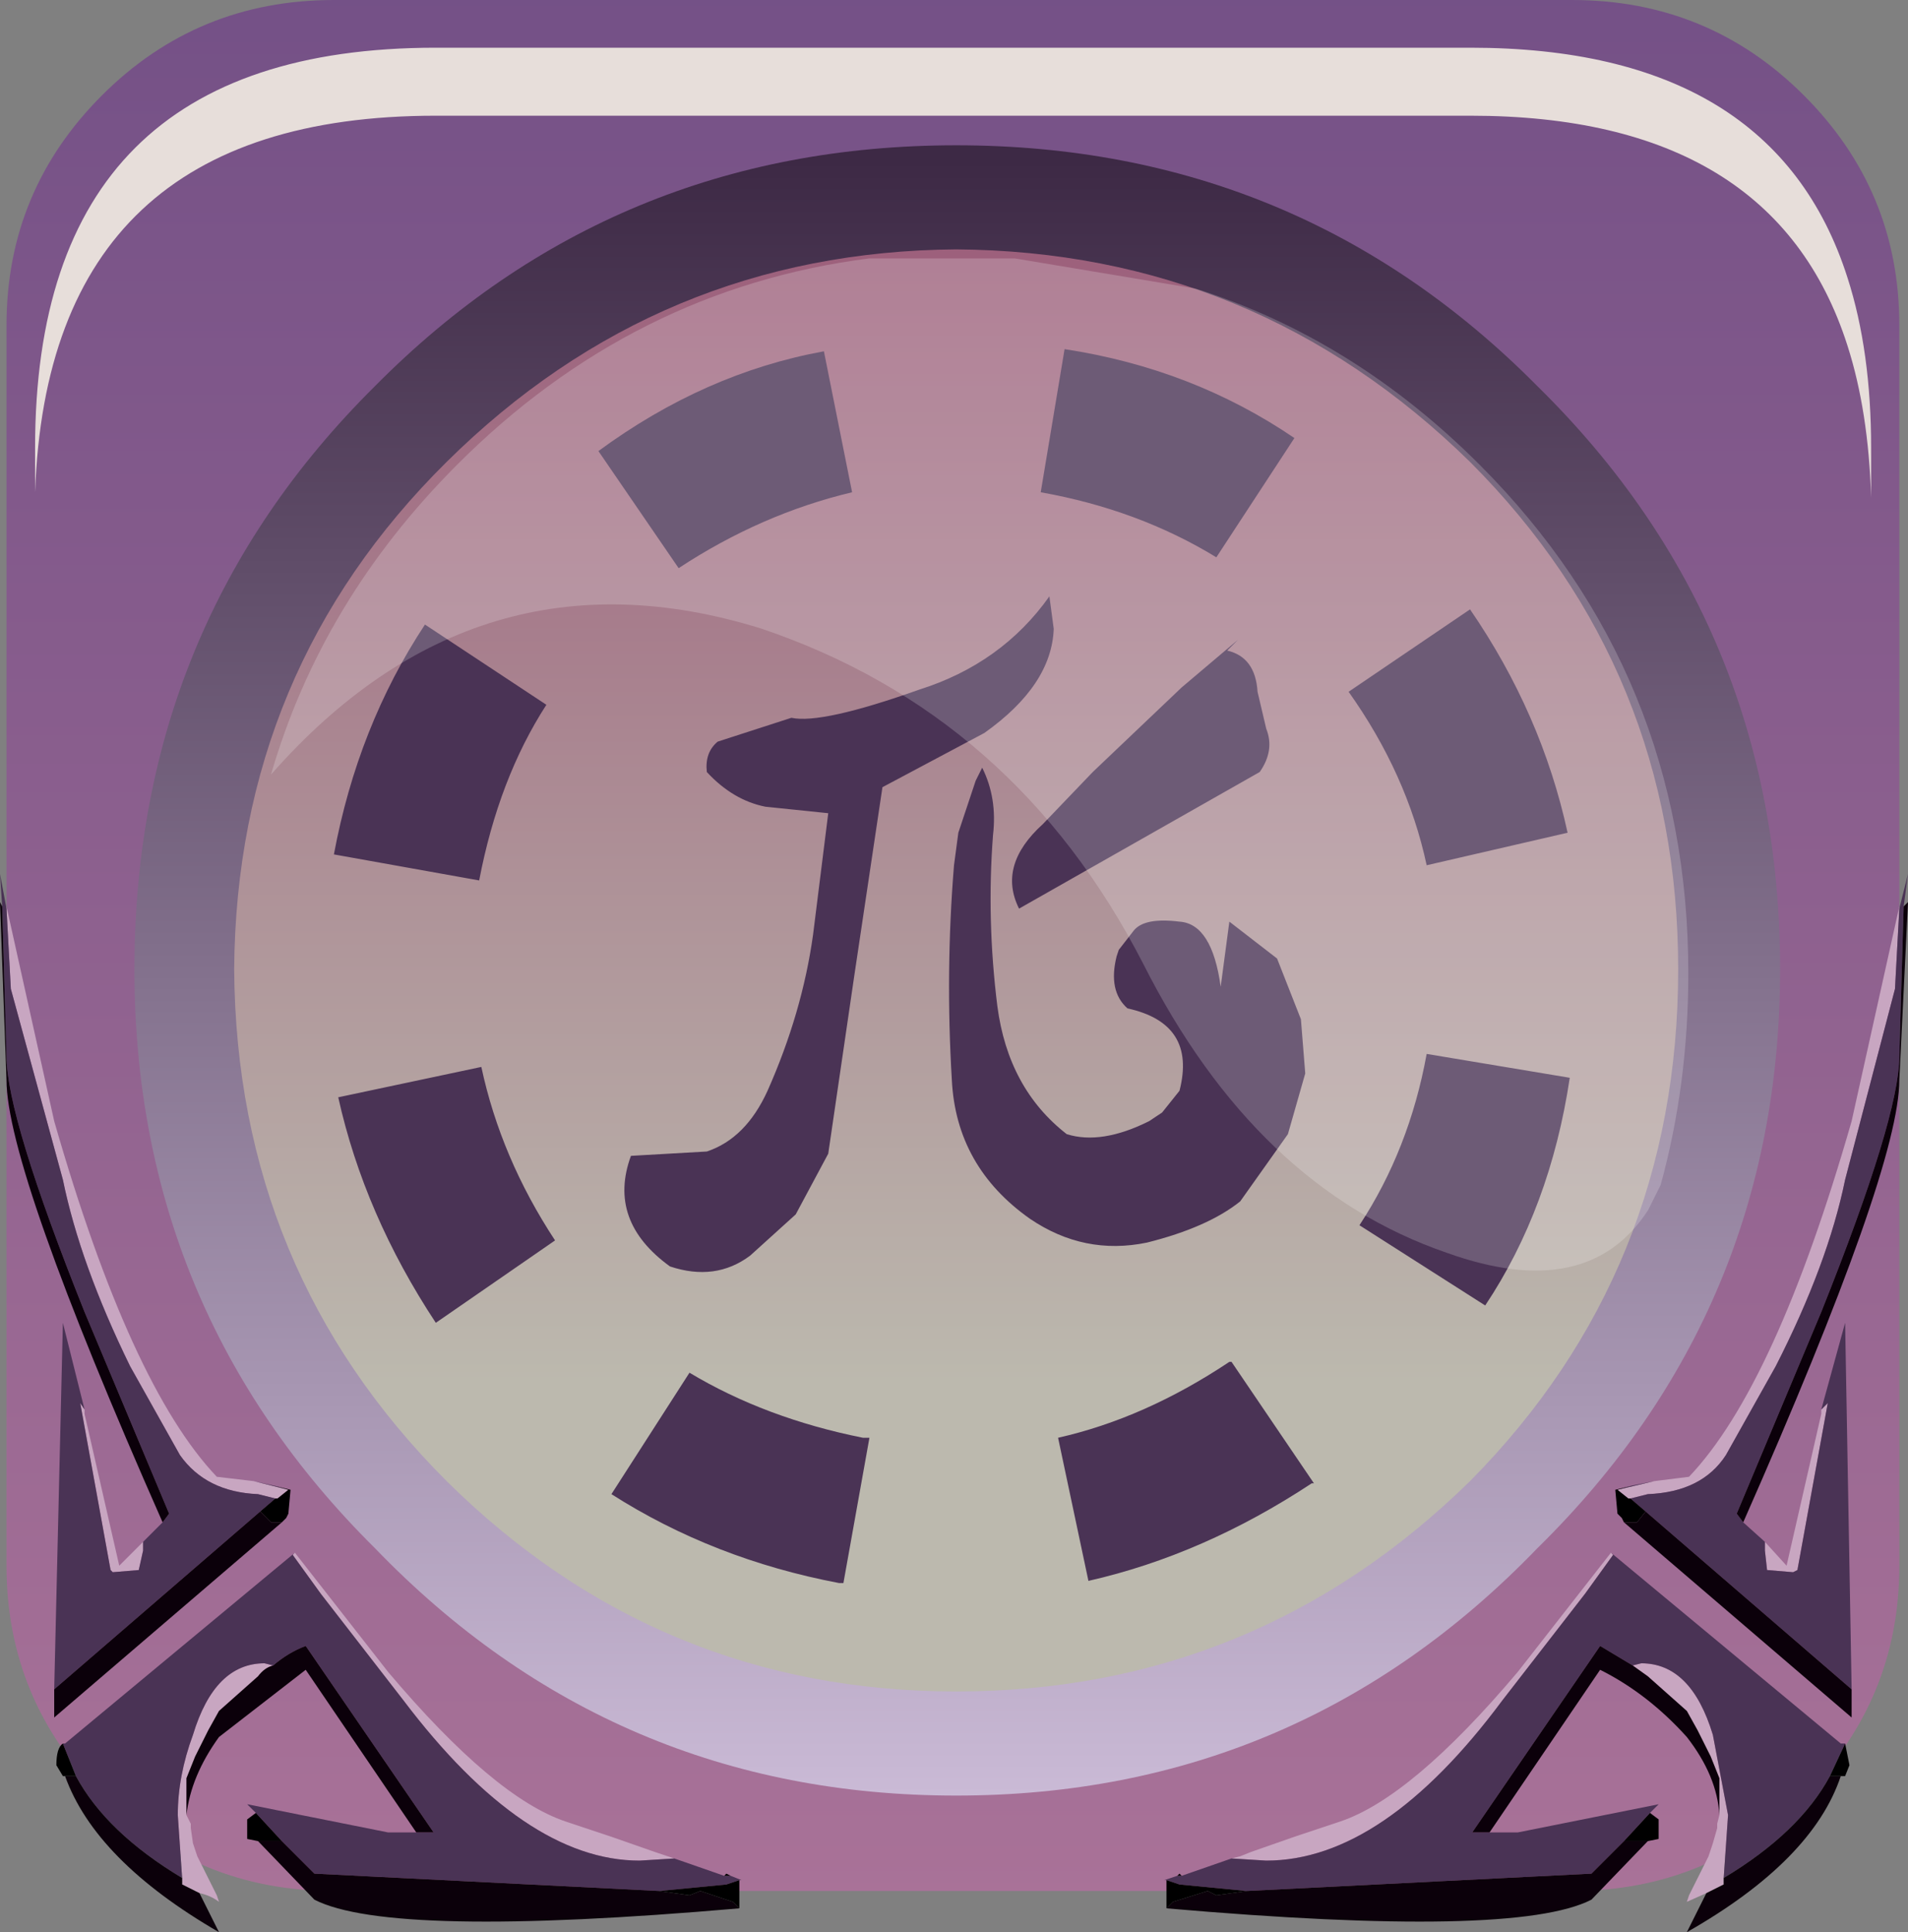 <?xml version="1.0" encoding="UTF-8" standalone="no"?>
<svg xmlns:xlink="http://www.w3.org/1999/xlink" height="66.825px" width="66.0px" xmlns="http://www.w3.org/2000/svg">
  <rect width="100%" height="100%" fill="#808080" stroke="none"/>
  <g transform="matrix(1.5, 0.0, 0.0, 1.5, -0.075, 0.0)">
    <use height="44.55" transform="matrix(1.0, 0.0, 0.0, 1.0, 0.05, 0.0)" width="44.0" xlink:href="#shape0"/>
    <use height="8.6" transform="matrix(1.208, 0.0, 0.0, 1.206, 0.859, 1.1)" width="35.05" xlink:href="#sprite0"/>
    <use height="28.45" transform="matrix(1.0, 0.0, 0.0, 1.0, 7.75, 8.05)" width="28.5" xlink:href="#shape2"/>
    <use height="20.15" transform="matrix(1.159, 0.0, 0.0, 1.161, 6.3, 5.9)" width="28.2" xlink:href="#sprite1"/>
  </g>
  <defs>
    <g id="shape0" transform="matrix(1.0, 0.0, 0.0, 1.0, -0.05, 0.0)">
      <path d="M36.3 0.0 Q39.45 0.0 41.65 2.2 43.85 4.4 43.85 7.5 L43.85 36.1 Q43.85 39.2 41.65 41.4 39.45 43.6 36.3 43.6 L7.75 43.6 Q4.6 43.6 2.4 41.4 0.2 39.2 0.2 36.1 L0.2 7.5 Q0.2 4.4 2.4 2.2 4.6 0.0 7.75 0.0 L36.3 0.0" fill="url(#gradient0)" fill-rule="evenodd" stroke="none"/>
      <path d="M10.1 9.05 Q15.4 3.8 22.75 3.8 30.15 3.8 35.35 9.05 40.55 14.3 40.55 21.65 40.55 29.05 35.35 34.35 30.15 39.55 22.75 39.55 15.3 39.55 10.1 34.35 4.9 29.05 4.9 21.65 4.9 14.3 10.1 9.05" fill="url(#gradient1)" fill-rule="evenodd" stroke="none"/>
      <path d="M40.75 35.55 L41.25 36.1 42.05 32.6 42.05 32.5 42.2 32.35 41.5 36.2 41.4 36.25 40.8 36.2 40.75 35.75 40.75 35.55 M38.2 34.15 L39.0 34.05 Q41.0 31.95 42.75 25.85 L43.85 20.9 43.85 20.95 43.75 22.8 42.6 27.2 Q42.2 29.15 41.0 31.5 L39.85 33.55 Q39.3 34.4 38.05 34.45 L37.65 34.55 37.6 34.55 37.35 34.35 38.2 34.15 M37.2 35.8 L37.25 35.85 36.6 36.75 34.7 39.2 Q31.95 42.9 29.25 42.9 L28.45 42.85 28.65 42.8 28.9 42.7 29.9 42.35 30.95 42.0 Q32.6 41.45 35.05 38.55 L37.2 35.8 M37.7 38.4 L37.9 38.35 Q39.05 38.35 39.55 40.0 L39.9 41.85 39.8 43.3 39.8 43.45 39.4 43.65 38.95 43.85 39.0 43.7 39.45 42.8 39.55 42.5 39.65 42.15 39.65 42.1 39.65 42.05 39.7 41.85 39.7 41.0 39.5 40.5 39.2 39.9 38.95 39.45 38.05 38.65 37.7 38.4 M0.2 20.95 L0.2 20.9 1.3 25.85 Q3.05 31.95 5.05 34.05 L5.9 34.15 6.7 34.35 6.45 34.55 6.4 34.55 6.0 34.45 Q4.8 34.4 4.2 33.55 L3.05 31.5 Q1.9 29.15 1.5 27.2 L0.3 22.8 0.2 20.95 M2.0 32.5 L2.0 32.6 2.8 36.1 3.35 35.55 3.35 35.75 3.25 36.2 2.65 36.25 2.6 36.2 1.9 32.35 2.0 32.5 M15.6 42.85 L14.8 42.9 Q12.15 42.9 9.35 39.2 L7.45 36.75 6.8 35.85 6.85 35.8 9.0 38.55 Q11.45 41.45 13.1 42.0 L14.15 42.35 15.15 42.7 15.45 42.8 15.6 42.85 M4.25 43.3 L4.15 41.85 Q4.15 40.95 4.5 40.0 5.0 38.35 6.15 38.35 L6.35 38.4 Q6.15 38.45 6.0 38.65 L5.1 39.45 4.85 39.9 4.55 40.5 4.35 41.0 4.35 41.85 4.45 42.05 4.45 42.1 4.45 42.15 4.5 42.5 4.6 42.8 5.05 43.7 5.1 43.85 Q4.9 43.7 4.65 43.65 L4.25 43.45 4.25 43.3" fill="#c8a6c1" fill-rule="evenodd" stroke="none"/>
      <path d="M40.25 35.1 L40.75 35.55 40.75 35.75 40.8 36.2 41.4 36.25 41.5 36.2 42.2 32.35 42.05 32.5 42.6 30.5 42.75 38.95 38.0 34.85 37.65 34.55 38.05 34.45 Q39.3 34.4 39.85 33.55 L41.0 31.5 Q42.2 29.15 42.6 27.2 L43.75 22.8 43.85 20.95 44.05 20.15 43.95 20.9 43.85 24.35 Q43.85 25.75 42.05 30.25 L40.1 34.9 40.25 35.1 M37.7 34.25 L38.2 34.15 37.35 34.35 37.7 34.25 M28.45 42.85 L29.25 42.9 Q31.95 42.9 34.7 39.2 L36.6 36.75 37.25 35.85 37.2 35.8 42.5 40.2 42.6 40.2 42.25 40.95 Q41.55 42.25 39.8 43.3 L39.9 41.85 39.55 40.0 Q39.05 38.35 37.9 38.35 L37.7 38.4 36.95 37.95 34.0 42.25 34.4 42.25 35.05 42.25 38.3 41.6 38.1 41.8 37.5 42.45 36.75 43.2 28.8 43.6 27.25 43.45 26.95 43.35 26.9 43.35 27.2 43.25 27.3 43.25 28.45 42.85 M0.1 20.9 L0.05 20.15 0.2 20.95 0.3 22.8 1.5 27.2 Q1.9 29.15 3.05 31.5 L4.2 33.55 Q4.8 34.4 6.0 34.45 L6.4 34.55 6.05 34.85 1.3 38.95 1.5 30.5 2.0 32.5 1.9 32.35 2.6 36.2 2.65 36.25 3.25 36.2 3.35 35.75 3.35 35.55 3.8 35.1 3.95 34.9 2.0 30.25 Q0.2 25.75 0.2 24.35 L0.1 20.9 M5.9 34.15 L6.35 34.25 6.7 34.35 5.9 34.15 M6.85 35.8 L6.8 35.85 7.45 36.75 9.35 39.2 Q12.15 42.9 14.8 42.9 L15.6 42.85 16.75 43.25 16.9 43.25 17.15 43.35 17.1 43.35 16.8 43.45 15.25 43.6 7.3 43.2 6.55 42.45 5.95 41.8 5.75 41.6 9.0 42.25 9.65 42.25 10.05 42.25 7.1 37.95 Q6.7 38.1 6.35 38.4 L6.15 38.35 Q5.0 38.35 4.5 40.0 4.15 40.95 4.15 41.85 L4.25 43.3 Q2.5 42.25 1.8 40.95 L1.5 40.2 1.55 40.2 6.85 35.8" fill="#4a3355" fill-rule="evenodd" stroke="none"/>
      <path d="M43.95 20.9 L44.05 20.8 43.85 24.9 Q43.85 26.95 40.25 35.1 L40.1 34.9 42.05 30.25 Q43.85 25.75 43.85 24.35 L43.95 20.9 M42.75 38.95 L42.75 39.6 37.5 35.1 37.8 35.1 38.0 34.85 42.75 38.95 M28.8 43.6 L36.75 43.2 37.5 42.45 38.05 42.45 36.75 43.8 Q35.0 44.7 26.95 44.0 L27.1 43.85 27.9 43.6 28.1 43.7 28.8 43.6 M34.4 42.25 L34.0 42.25 36.95 37.95 37.7 38.4 38.05 38.65 38.95 39.45 39.2 39.9 39.5 40.5 39.7 41.0 39.7 41.85 Q39.65 40.95 38.95 40.05 38.05 39.05 36.95 38.5 L34.4 42.25 M39.8 43.3 Q41.55 42.25 42.25 40.95 L42.5 40.95 Q41.85 42.9 38.95 44.55 L39.4 43.65 39.8 43.45 39.8 43.3 M6.55 35.1 L1.3 39.6 1.3 38.95 6.05 34.85 6.3 35.1 6.55 35.1 M3.8 35.1 Q0.2 26.95 0.2 24.9 L0.05 20.8 0.1 20.9 0.2 24.35 Q0.2 25.75 2.0 30.25 L3.95 34.9 3.8 35.1 M1.8 40.95 Q2.5 42.25 4.25 43.3 L4.25 43.45 4.65 43.65 5.1 44.55 Q2.25 42.9 1.55 40.95 L1.8 40.95 M6.35 38.4 Q6.7 38.1 7.1 37.95 L10.05 42.25 9.65 42.25 7.1 38.5 5.1 40.05 Q4.45 40.95 4.35 41.85 L4.35 41.0 4.55 40.5 4.85 39.9 5.1 39.45 6.0 38.65 Q6.15 38.45 6.35 38.4 M6.55 42.45 L7.3 43.2 15.25 43.6 15.95 43.7 16.2 43.6 16.95 43.85 17.1 44.0 Q9.05 44.7 7.3 43.8 L6.0 42.45 6.55 42.45" fill="#0b000a" fill-rule="evenodd" stroke="none"/>
      <path d="M37.5 35.1 L37.45 35.0 37.35 34.9 37.3 34.35 37.7 34.25 37.35 34.35 37.6 34.55 37.65 34.55 38.0 34.85 37.8 35.1 37.5 35.1 M27.3 43.25 L27.2 43.25 27.25 43.2 27.3 43.25 M26.95 43.35 L27.25 43.45 28.8 43.6 28.1 43.7 27.9 43.6 27.1 43.85 26.95 44.0 26.95 43.35 M37.5 42.45 L38.1 41.8 38.3 41.95 38.3 42.4 38.05 42.45 37.5 42.45 M42.25 40.95 L42.6 40.2 42.7 40.7 42.6 40.95 42.5 40.95 42.25 40.95 M6.35 34.25 L6.75 34.35 6.7 34.9 6.65 35.0 6.55 35.1 6.3 35.1 6.05 34.85 6.4 34.55 6.45 34.55 6.7 34.35 6.35 34.25 M1.5 40.2 L1.8 40.95 1.55 40.95 1.5 40.95 1.35 40.7 Q1.35 40.3 1.5 40.2 M5.95 41.8 L6.55 42.45 6.0 42.45 5.75 42.4 5.75 41.95 5.95 41.8 M15.25 43.6 L16.8 43.45 17.1 43.35 17.1 44.0 16.95 43.85 16.2 43.6 15.95 43.7 15.25 43.6 M16.9 43.25 L16.75 43.25 16.8 43.2 16.9 43.25" fill="#000000" fill-rule="evenodd" stroke="none"/>
      <path d="M41.1 22.35 Q41.1 30.2 35.5 35.7 30.0 41.4 22.1 41.4 14.2 41.4 8.7 35.7 3.15 30.2 3.15 22.35 3.15 14.4 8.7 8.9 14.2 3.35 22.1 3.35 30.0 3.35 35.5 8.9 41.1 14.4 41.1 22.35 M33.95 10.65 Q29.0 5.8 22.1 5.75 15.25 5.8 10.35 10.65 5.5 15.45 5.45 22.35 5.5 29.3 10.35 34.15 15.25 39.0 22.1 39.0 29.0 39.0 33.95 34.15 38.75 29.3 38.75 22.35 38.75 15.45 33.95 10.65" fill="url(#gradient2)" fill-rule="evenodd" stroke="none"/>
    </g>
    <linearGradient gradientTransform="matrix(0.0, -0.055, -0.055, 0.0, 22.0, 18.15)" gradientUnits="userSpaceOnUse" id="gradient0" spreadMethod="pad" x1="-819.2" x2="819.2">
      <stop offset="0.012" stop-color="#bf809f"/>
      <stop offset="1.0" stop-color="#543c7c"/>
    </linearGradient>
    <linearGradient gradientTransform="matrix(0.0, -0.017, -0.017, 0.0, 22.75, 18.3)" gradientUnits="userSpaceOnUse" id="gradient1" spreadMethod="pad" x1="-819.2" x2="819.2">
      <stop offset="0.012" stop-color="#bcb9ae"/>
      <stop offset="1.0" stop-color="#9b5b79"/>
    </linearGradient>
    <linearGradient gradientTransform="matrix(0.0, 0.023, -0.023, 0.0, 22.1, 22.55)" gradientUnits="userSpaceOnUse" id="gradient2" spreadMethod="pad" x1="-819.2" x2="819.2">
      <stop offset="0.0" stop-color="#3d2945"/>
      <stop offset="1.0" stop-color="#cabad6"/>
    </linearGradient>
    <g id="sprite0" transform="matrix(1.0, 0.0, 0.0, 1.0, 0.2, 0.0)">
      <use height="8.6" transform="matrix(1.0, 0.0, 0.0, 1.0, -0.2, 0.0)" width="35.05" xlink:href="#shape1"/>
    </g>
    <g id="shape1" transform="matrix(1.0, 0.0, 0.0, 1.0, 0.2, 0.0)">
      <path d="M34.4 4.4 Q34.85 5.8 34.85 7.65 L34.85 8.6 Q34.8 6.95 34.4 5.7 33.0 1.3 27.2 1.3 L7.45 1.3 Q0.05 1.3 -0.2 8.5 L-0.2 7.65 Q-0.2 0.0 7.45 0.0 L27.2 0.0 Q33.0 0.0 34.4 4.4" fill="#e7deda" fill-rule="evenodd" stroke="none"/>
    </g>
    <g id="shape2" transform="matrix(1.0, 0.0, 0.0, 1.0, -7.75, -8.05)">
      <path d="M24.05 11.35 L24.6 8.05 Q27.55 8.5 29.9 10.1 L28.1 12.85 Q26.3 11.75 24.05 11.35 M28.35 15.0 Q29.0 15.15 29.05 15.95 L29.25 16.8 Q29.45 17.3 29.1 17.8 L23.55 20.95 Q23.05 19.95 24.1 19.0 L25.25 17.8 27.3 15.85 28.6 14.75 28.35 15.0 M22.7 17.7 Q23.05 18.4 22.95 19.25 22.8 21.2 23.05 23.2 23.3 25.1 24.65 26.15 25.45 26.4 26.55 25.85 L26.85 25.65 27.25 25.15 Q27.65 23.6 26.05 23.25 25.6 22.85 25.8 22.05 L25.85 21.9 26.2 21.45 Q26.45 21.15 27.25 21.25 28.0 21.3 28.2 22.75 L28.4 21.25 29.5 22.1 30.05 23.5 30.15 24.75 29.75 26.15 28.65 27.7 Q27.9 28.3 26.5 28.65 25.05 28.95 23.8 28.1 22.1 26.9 22.0 24.9 21.85 22.4 22.05 19.95 L22.15 19.2 22.55 18.0 22.7 17.7 M24.25 13.75 L24.35 14.5 Q24.3 15.8 22.75 16.9 L20.4 18.15 19.75 22.5 19.15 26.6 18.4 28.0 17.35 28.95 Q16.55 29.55 15.5 29.2 14.05 28.15 14.6 26.65 L16.35 26.55 Q17.25 26.25 17.75 25.15 18.55 23.35 18.8 21.55 L19.15 18.75 17.7 18.6 Q16.95 18.45 16.35 17.8 16.3 17.35 16.6 17.1 L18.3 16.55 Q19.0 16.7 21.25 15.9 23.15 15.3 24.25 13.75 M33.95 14.05 Q35.6 16.45 36.2 19.2 L32.95 19.95 Q32.5 17.85 31.15 15.95 L33.95 14.05 M34.3 30.1 L31.4 28.25 Q32.55 26.5 32.95 24.3 L36.25 24.85 Q35.8 27.85 34.3 30.1 M19.7 11.35 Q17.6 11.85 15.7 13.1 L13.85 10.4 Q16.3 8.6 19.05 8.1 L19.7 11.35 M9.85 14.4 L12.65 16.25 Q11.55 17.95 11.1 20.3 L7.75 19.7 Q8.3 16.75 9.85 14.4 M19.5 36.5 L19.4 36.5 Q16.5 35.95 14.15 34.45 L15.95 31.65 Q17.7 32.7 19.95 33.15 L20.1 33.15 19.5 36.5 M28.4 31.4 L28.45 31.4 30.35 34.2 30.3 34.2 Q27.8 35.85 25.15 36.45 L24.45 33.15 Q26.45 32.7 28.4 31.4 M11.15 24.6 Q11.6 26.7 12.85 28.6 L10.1 30.5 Q8.45 28.0 7.85 25.3 L11.15 24.6" fill="#4a3355" fill-rule="evenodd" stroke="none"/>
    </g>
    <g id="sprite1" transform="matrix(1.0, 0.0, 0.0, 1.0, 0.0, 0.0)">
      <use height="20.15" transform="matrix(1.0, 0.0, 0.0, 1.0, 0.0, 0.0)" width="28.2" xlink:href="#shape3"/>
    </g>
    <g id="shape3" transform="matrix(1.0, 0.0, 0.0, 1.0, 0.0, 0.0)">
      <path d="M27.65 18.45 L27.4 18.95 Q26.2 20.8 23.4 19.8 19.6 18.5 17.35 14.05 14.8 9.1 9.75 7.4 4.1 5.65 0.0 10.3 1.0 6.85 3.7 4.15 7.2 0.65 11.9 0.05 L14.8 0.05 18.4 0.65 Q21.55 1.65 24.05 4.15 28.2 8.3 28.2 14.25 28.2 16.45 27.65 18.45" fill="#ffffff" fill-opacity="0.196" fill-rule="evenodd" stroke="none"/>
    </g>
  </defs>
</svg>
